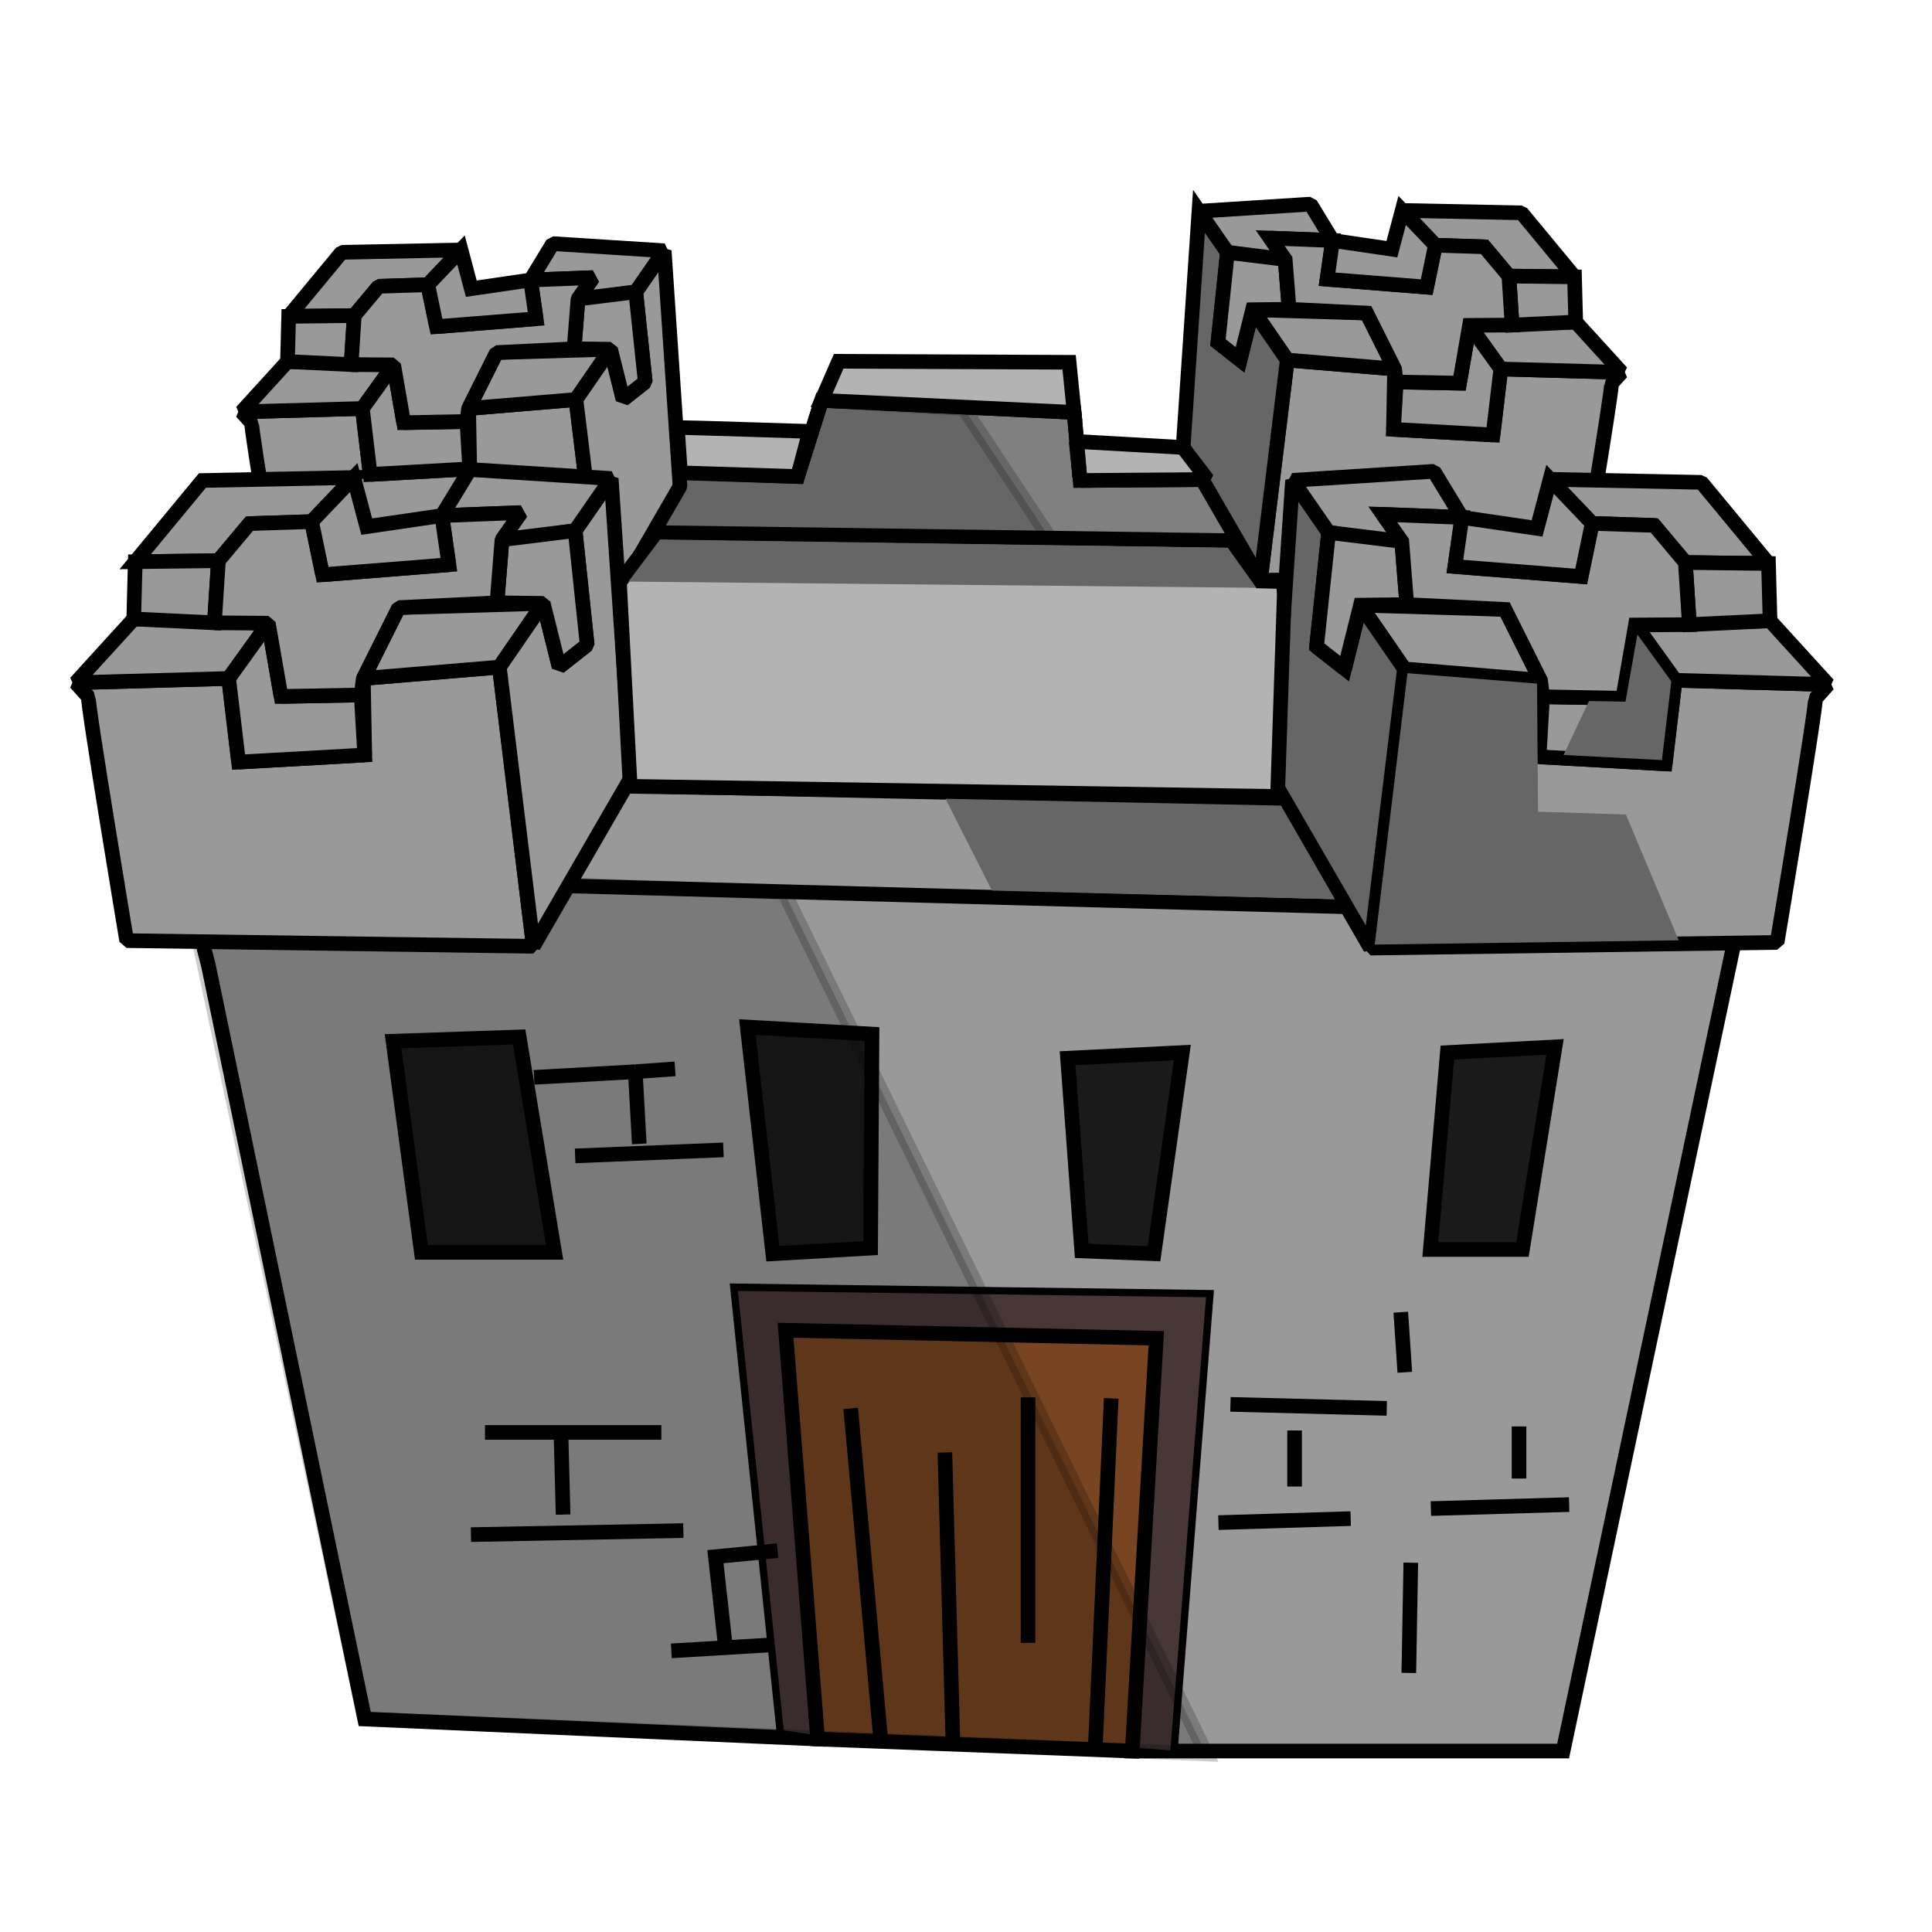 <?xml version="1.0" encoding="UTF-8" standalone="no"?>
<!-- Created with Inkscape (http://www.inkscape.org/) -->

<svg
   xmlns:dc="http://purl.org/dc/elements/1.1/"
   xmlns:cc="http://creativecommons.org/ns#"
   xmlns:rdf="http://www.w3.org/1999/02/22-rdf-syntax-ns#"
   xmlns:svg="http://www.w3.org/2000/svg"
   xmlns="http://www.w3.org/2000/svg"
   xmlns:sodipodi="http://sodipodi.sourceforge.net/DTD/sodipodi-0.dtd"
   xmlns:inkscape="http://www.inkscape.org/namespaces/inkscape"
   width="163.645"
   height="163.645"
   viewBox="0 0 43.298 43.298"
   version="1.1"
   id="svg834"
   inkscape:version="0.92.2 5c3e80d, 2017-08-06"
   sodipodi:docname="castle.svg">
  <defs
     id="defs828" />
  <sodipodi:namedview
     id="base"
     pagecolor="#ffffff"
     bordercolor="#666666"
     borderopacity="1.0"
     inkscape:pageopacity="0.0"
     inkscape:pageshadow="2"
     inkscape:zoom="3.2979333"
     inkscape:cx="91.309157"
     inkscape:cy="103.19549"
     inkscape:document-units="mm"
     inkscape:current-layer="layer1"
     showgrid="false"
     units="px"
     inkscape:window-width="1680"
     inkscape:window-height="921"
     inkscape:window-x="0"
     inkscape:window-y="0"
     inkscape:window-maximized="0"
     fit-margin-top="0"
     fit-margin-left="0"
     fit-margin-right="0"
     fit-margin-bottom="0" />
  <g
     inkscape:label="Layer 1"
     inkscape:groupmode="layer"
     id="layer1"
     transform="translate(188.109,-117.956)">
    <g
       id="g1207"
       transform="matrix(0.62,0,0,0.62,-65.127,58.773)">
      <path
         inkscape:connector-curvature="0"
         id="path1037"
         d="m -178.402,112.355 8.874,0.326 0.869,-2.753 9.127,0.435 0.217,2.463 4.6,-0.036 5.534,4.541 -1.297,15.198 -32.09,1.304 z"
         style="fill:#808080;fill-opacity:1;stroke:#000000;stroke-width:0.529;stroke-linecap:butt;stroke-linejoin:miter;stroke-miterlimit:4;stroke-dasharray:none;stroke-opacity:1" />
      <path
         inkscape:connector-curvature="0"
         id="path1081"
         d="m -165.037,110.145 -3.622,-0.218 -0.869,2.753 -8.874,-0.326 -6.9,8.222 8.602,14.488 28.975,-1.014 -15.792,-23.832 z"
         style="opacity:0.2;fill:#000000;stroke:#000000;stroke-width:0.529;stroke-linecap:butt;stroke-linejoin:miter;stroke-miterlimit:4;stroke-dasharray:none;stroke-opacity:1" />
      <g
         style="fill:#999999;fill-opacity:1;stroke-width:0.671;stroke-miterlimit:4;stroke-dasharray:none"
         id="g988"
         transform="matrix(-0.789,0,0,0.789,-211.032,23.477)">
        <path
           inkscape:connector-curvature="0"
           id="path966"
           d="m -27.594,110.609 c 0.051,0.205 -1.383,8.81 -1.383,8.81 l -14.701,0.205 1.229,-10.091 4.917,0.41 -0.051,2.766 4.559,0.256 0.359,-3.022 5.532,0.154 z"
           style="fill:#999999;fill-opacity:1;stroke:#000000;stroke-width:0.671;stroke-linecap:butt;stroke-linejoin:bevel;stroke-miterlimit:4;stroke-dasharray:none;stroke-opacity:1" />
        <path
           inkscape:connector-curvature="0"
           id="path968"
           d="m -27.133,110.097 -2.1,-2.305 -4.866,0.154 1.434,1.998 z"
           style="fill:#999999;fill-opacity:1;stroke:#000000;stroke-width:0.671;stroke-linecap:butt;stroke-linejoin:bevel;stroke-miterlimit:4;stroke-dasharray:none;stroke-opacity:1" />
        <path
           inkscape:connector-curvature="0"
           id="path970"
           d="m -37.531,109.943 -1.281,-2.561 -5.225,-0.154 1.588,2.305 z"
           style="fill:#999999;fill-opacity:1;stroke:#000000;stroke-width:0.671;stroke-linecap:butt;stroke-linejoin:miter;stroke-miterlimit:4;stroke-dasharray:none;stroke-opacity:1" />
        <path
           inkscape:connector-curvature="0"
           id="path972"
           d="m -34.099,107.945 -0.459,2.648 -2.898,-0.054 -0.126,2.17 4.559,0.256 0.359,-3.022 z"
           style="fill:#999999;fill-opacity:1;stroke:#000000;stroke-width:0.671;stroke-linecap:butt;stroke-linejoin:miter;stroke-miterlimit:4;stroke-dasharray:none;stroke-opacity:1" />
        <path
           inkscape:connector-curvature="0"
           id="path974"
           d="m -43.678,119.624 -3.539,-6.115 0.724,-10.793 1.304,1.883 -0.435,4.129 1.014,0.797 0.573,-2.297 1.588,2.305 z"
           style="fill:#999999;fill-opacity:1;stroke:#000000;stroke-width:0.671;stroke-linecap:butt;stroke-linejoin:bevel;stroke-miterlimit:4;stroke-dasharray:none;stroke-opacity:1" />
        <path
           inkscape:connector-curvature="0"
           id="path976"
           d="m -42.943,104.925 -2.246,-0.326 -1.304,-1.883 5.107,-0.326 1.014,1.666 -2.861,-0.109 0.688,0.978 z"
           style="fill:#999999;fill-opacity:1;stroke:#000000;stroke-width:0.671;stroke-linecap:butt;stroke-linejoin:bevel;stroke-miterlimit:4;stroke-dasharray:none;stroke-opacity:1" />
        <path
           inkscape:connector-curvature="0"
           id="path978"
           d="m -42.545,104.925 0.181,2.282 -1.673,0.021 -0.573,2.297 -1.014,-0.797 0.435,-4.129 z"
           style="fill:#999999;fill-opacity:1;stroke:#000000;stroke-width:0.671;stroke-linecap:butt;stroke-linejoin:bevel;stroke-miterlimit:4;stroke-dasharray:none;stroke-opacity:1" />
        <path
           inkscape:connector-curvature="0"
           id="path980"
           d="m -32.295,105.686 -1.123,-1.34 -2.246,-0.072 -1.521,-1.594 5.469,0.109 2.427,2.934 z"
           style="fill:#999999;fill-opacity:1;stroke:#000000;stroke-width:0.671;stroke-linecap:butt;stroke-linejoin:bevel;stroke-miterlimit:4;stroke-dasharray:none;stroke-opacity:1" />
        <path
           inkscape:connector-curvature="0"
           id="path982"
           d="m -29.288,105.722 0.055,2.07 -2.917,0.14 -0.145,-2.246 z"
           style="fill:#999999;fill-opacity:1;stroke:#000000;stroke-width:0.671;stroke-linecap:butt;stroke-linejoin:miter;stroke-miterlimit:4;stroke-dasharray:none;stroke-opacity:1" />
        <path
           inkscape:connector-curvature="0"
           id="path984"
           d="m -35.663,104.273 -0.398,1.92 -4.564,-0.362 0.254,-1.775 -2.861,-0.109 0.688,0.978 0.181,2.282 3.552,0.175 1.281,2.561 0.075,0.596 2.898,0.054 0.459,-2.648 1.949,-0.014 -0.145,-2.246 -1.123,-1.34 z"
           style="fill:#999999;fill-opacity:1;stroke:#000000;stroke-width:0.671;stroke-linecap:butt;stroke-linejoin:bevel;stroke-miterlimit:4;stroke-dasharray:none;stroke-opacity:1" />
        <path
           inkscape:connector-curvature="0"
           id="path986"
           d="m -37.184,102.679 -0.471,1.775 -2.716,-0.398 -0.254,1.775 4.564,0.362 0.398,-1.92 z"
           style="fill:#999999;fill-opacity:1;stroke:#000000;stroke-width:0.671;stroke-linecap:butt;stroke-linejoin:miter;stroke-miterlimit:4;stroke-dasharray:none;stroke-opacity:1" />
      </g>
      <g
         transform="matrix(0.789,0,0,0.789,-118.336,22.049)"
         id="g964"
         style="fill:#999999;fill-opacity:1;stroke-width:0.671;stroke-miterlimit:4;stroke-dasharray:none">
        <path
           style="fill:#999999;fill-opacity:1;stroke:#000000;stroke-width:0.671;stroke-linecap:butt;stroke-linejoin:bevel;stroke-miterlimit:4;stroke-dasharray:none;stroke-opacity:1"
           d="m -27.594,110.609 c 0.051,0.205 -1.383,8.81 -1.383,8.81 l -14.701,0.205 1.229,-10.091 4.917,0.41 -0.051,2.766 4.559,0.256 0.359,-3.022 5.532,0.154 z"
           id="path942"
           inkscape:connector-curvature="0" />
        <path
           style="fill:#999999;fill-opacity:1;stroke:#000000;stroke-width:0.671;stroke-linecap:butt;stroke-linejoin:bevel;stroke-miterlimit:4;stroke-dasharray:none;stroke-opacity:1"
           d="m -27.133,110.097 -2.1,-2.305 -4.866,0.154 1.434,1.998 z"
           id="path944"
           inkscape:connector-curvature="0" />
        <path
           style="fill:#999999;fill-opacity:1;stroke:#000000;stroke-width:0.671;stroke-linecap:butt;stroke-linejoin:miter;stroke-miterlimit:4;stroke-dasharray:none;stroke-opacity:1"
           d="m -37.531,109.943 -1.281,-2.561 -5.225,-0.154 1.588,2.305 z"
           id="path946"
           inkscape:connector-curvature="0" />
        <path
           style="fill:#999999;fill-opacity:1;stroke:#000000;stroke-width:0.671;stroke-linecap:butt;stroke-linejoin:miter;stroke-miterlimit:4;stroke-dasharray:none;stroke-opacity:1"
           d="m -34.099,107.945 -0.459,2.648 -2.898,-0.054 -0.126,2.17 4.559,0.256 0.359,-3.022 z"
           id="path948"
           inkscape:connector-curvature="0" />
        <path
           style="fill:#666666;fill-opacity:1;stroke:#000000;stroke-width:0.671;stroke-linecap:butt;stroke-linejoin:miter;stroke-miterlimit:4;stroke-dasharray:none;stroke-opacity:1"
           d="m -43.678,119.624 -3.539,-6.115 0.724,-10.793 1.304,1.883 -0.435,4.129 1.014,0.797 0.573,-2.297 1.588,2.305 z"
           id="path950"
           inkscape:connector-curvature="0" />
        <path
           style="fill:#999999;fill-opacity:1;stroke:#000000;stroke-width:0.671;stroke-linecap:butt;stroke-linejoin:bevel;stroke-miterlimit:4;stroke-dasharray:none;stroke-opacity:1"
           d="m -42.943,104.925 -2.246,-0.326 -1.304,-1.883 5.107,-0.326 1.014,1.666 -2.861,-0.109 0.688,0.978 z"
           id="path952"
           inkscape:connector-curvature="0" />
        <path
           style="fill:#999999;fill-opacity:1;stroke:#000000;stroke-width:0.671;stroke-linecap:butt;stroke-linejoin:miter;stroke-miterlimit:4;stroke-dasharray:none;stroke-opacity:1"
           d="m -42.545,104.925 0.181,2.282 -1.673,0.021 -0.573,2.297 -1.014,-0.797 0.435,-4.129 z"
           id="path954"
           inkscape:connector-curvature="0" />
        <path
           style="fill:#999999;fill-opacity:1;stroke:#000000;stroke-width:0.671;stroke-linecap:butt;stroke-linejoin:bevel;stroke-miterlimit:4;stroke-dasharray:none;stroke-opacity:1"
           d="m -32.295,105.686 -1.123,-1.34 -2.246,-0.072 -1.521,-1.594 5.469,0.109 2.427,2.934 z"
           id="path956"
           inkscape:connector-curvature="0" />
        <path
           style="fill:#999999;fill-opacity:1;stroke:#000000;stroke-width:0.671;stroke-linecap:butt;stroke-linejoin:miter;stroke-miterlimit:4;stroke-dasharray:none;stroke-opacity:1"
           d="m -29.288,105.722 0.055,2.07 -2.917,0.14 -0.145,-2.246 z"
           id="path958"
           inkscape:connector-curvature="0" />
        <path
           style="fill:#999999;fill-opacity:1;stroke:#000000;stroke-width:0.671;stroke-linecap:butt;stroke-linejoin:miter;stroke-miterlimit:4;stroke-dasharray:none;stroke-opacity:1"
           d="m -35.663,104.273 -0.398,1.92 -4.564,-0.362 0.254,-1.775 -2.861,-0.109 0.688,0.978 0.181,2.282 3.552,0.175 1.281,2.561 0.075,0.596 2.898,0.054 0.459,-2.648 1.949,-0.014 -0.145,-2.246 -1.123,-1.34 z"
           id="path960"
           inkscape:connector-curvature="0" />
        <path
           style="fill:#999999;fill-opacity:1;stroke:#000000;stroke-width:0.671;stroke-linecap:butt;stroke-linejoin:miter;stroke-miterlimit:4;stroke-dasharray:none;stroke-opacity:1"
           d="m -37.184,102.679 -0.471,1.775 -2.716,-0.398 -0.254,1.775 4.564,0.362 0.398,-1.92 z"
           id="path962"
           inkscape:connector-curvature="0" />
      </g>
      <path
         inkscape:connector-curvature="0"
         id="path853"
         d="m -190.825,130.356 5.65,27.237 16.371,0.724 -1.159,-14.777 13.401,0.29 -0.869,14.922 h 15.574 l 6.375,-30.135 -56.212,-1.666 z"
         style="fill:#999999;stroke:#000000;stroke-width:0.529;stroke-linecap:butt;stroke-linejoin:miter;stroke-miterlimit:4;stroke-dasharray:none;stroke-opacity:1" />
      <path
         inkscape:connector-curvature="0"
         id="path1115"
         d="m -170.149,158.12 -1.684,-16.136 17.212,0.234 -1.31,16.651 -1.5,-0.116 0.869,-14.922 -13.401,-0.29 1.159,14.777 z"
         style="fill:#483737;stroke:#000000;stroke-width:0.265px;stroke-linecap:butt;stroke-linejoin:miter;stroke-opacity:1" />
      <path
         inkscape:connector-curvature="0"
         id="path990"
         d="m -187.348,123.619 49.258,1.014 2.608,3.984 -53.894,-1.449 z"
         style="fill:#999999;fill-opacity:1;stroke:#000000;stroke-width:0.529;stroke-linecap:butt;stroke-linejoin:miter;stroke-miterlimit:4;stroke-dasharray:none;stroke-opacity:1" />
      <g
         transform="translate(-105.144,10.103)"
         style="stroke-width:0.529;stroke-miterlimit:4;stroke-dasharray:none"
         id="g1004">
        <path
           style="fill:#b3b3b3;fill-opacity:1;stroke:#000000;stroke-width:0.529;stroke-linecap:butt;stroke-linejoin:miter;stroke-miterlimit:4;stroke-dasharray:none;stroke-opacity:1"
           d="m -68.73,100.803 c 0.217,0 4.781,0.145 4.781,0.145 l -0.435,1.63 -4.235,-0.133 z"
           id="path994"
           inkscape:connector-curvature="0"
           sodipodi:nodetypes="ccccc" />
        <path
           style="fill:#b3b3b3;fill-opacity:1;stroke:#000000;stroke-width:0.529;stroke-linecap:butt;stroke-linejoin:miter;stroke-miterlimit:4;stroke-dasharray:none;stroke-opacity:1"
           d="m -63.515,99.825 0.616,-1.412 8.33,0.036 0.181,1.811 z"
           id="path996"
           inkscape:connector-curvature="0" />
        <path
           style="fill:#b3b3b3;fill-opacity:1;stroke:#000000;stroke-width:0.529;stroke-linecap:butt;stroke-linejoin:bevel;stroke-miterlimit:4;stroke-dasharray:none;stroke-opacity:1"
           d="m -50.456,101.528 -3.859,-0.218 0.145,1.412 4.6,-0.036 z"
           id="path998"
           inkscape:connector-curvature="0" />
        <path
           inkscape:connector-curvature="0"
           id="path1006"
           d="m -64.819,133.437 1.159,14.777 11.373,0.435 0.869,-14.922 z"
           style="fill:#784421;stroke:#000000;stroke-width:0.529;stroke-linecap:butt;stroke-linejoin:miter;stroke-miterlimit:4;stroke-dasharray:none;stroke-opacity:1" />
        <path
           inkscape:connector-curvature="0"
           id="path1008"
           d="m -62.464,136.262 1.087,11.989"
           style="fill:none;stroke:#000000;stroke-width:0.529;stroke-linecap:butt;stroke-linejoin:miter;stroke-miterlimit:4;stroke-dasharray:none;stroke-opacity:1" />
        <path
           inkscape:connector-curvature="0"
           id="path1010"
           d="m -56.054,135.864 v 8.874"
           style="fill:none;stroke:#000000;stroke-width:0.529;stroke-linecap:butt;stroke-linejoin:miter;stroke-miterlimit:4;stroke-dasharray:none;stroke-opacity:1" />
        <path
           inkscape:connector-curvature="0"
           id="path1012"
           d="m -59.06,137.856 0.29,10.431"
           style="fill:none;stroke:#000000;stroke-width:0.529;stroke-linecap:butt;stroke-linejoin:miter;stroke-miterlimit:4;stroke-dasharray:none;stroke-opacity:1" />
        <path
           inkscape:connector-curvature="0"
           id="path1014"
           d="m -53.047,135.9 -0.58,12.713"
           style="fill:none;stroke:#000000;stroke-width:0.529;stroke-linecap:butt;stroke-linejoin:miter;stroke-miterlimit:4;stroke-dasharray:none;stroke-opacity:1" />
      </g>
      <g
         transform="translate(-105.144,10.103)"
         style="fill:#999999;fill-opacity:1;stroke-width:0.529;stroke-miterlimit:4;stroke-dasharray:none"
         id="g902">
        <path
           inkscape:connector-curvature="0"
           id="path869"
           d="m -27.594,110.609 c 0.051,0.205 -1.383,8.81 -1.383,8.81 l -14.701,0.205 1.229,-10.091 4.917,0.41 -0.051,2.766 4.559,0.256 0.359,-3.022 5.532,0.154 z"
           style="fill:#999999;fill-opacity:1;stroke:#000000;stroke-width:0.529;stroke-linecap:butt;stroke-linejoin:bevel;stroke-miterlimit:4;stroke-dasharray:none;stroke-opacity:1" />
        <path
           inkscape:connector-curvature="0"
           id="path871"
           d="m -27.133,110.097 -2.1,-2.305 -4.866,0.154 1.434,1.998 z"
           style="fill:#999999;fill-opacity:1;stroke:#000000;stroke-width:0.529;stroke-linecap:butt;stroke-linejoin:bevel;stroke-miterlimit:4;stroke-dasharray:none;stroke-opacity:1" />
        <path
           inkscape:connector-curvature="0"
           id="path873"
           d="m -37.531,109.943 -1.281,-2.561 -5.225,-0.154 1.588,2.305 z"
           style="fill:#999999;fill-opacity:1;stroke:#000000;stroke-width:0.529;stroke-linecap:butt;stroke-linejoin:miter;stroke-miterlimit:4;stroke-dasharray:none;stroke-opacity:1" />
        <path
           inkscape:connector-curvature="0"
           id="path875"
           d="m -34.099,107.945 -0.459,2.648 -2.898,-0.054 -0.126,2.17 4.559,0.256 0.359,-3.022 z"
           style="fill:#999999;fill-opacity:1;stroke:#000000;stroke-width:0.529;stroke-linecap:butt;stroke-linejoin:miter;stroke-miterlimit:4;stroke-dasharray:none;stroke-opacity:1" />
        <path
           inkscape:connector-curvature="0"
           id="path877"
           d="m -43.678,119.624 -3.539,-6.115 0.724,-10.793 1.304,1.883 -0.435,4.129 1.014,0.797 0.573,-2.297 1.588,2.305 z"
           style="fill:#666666;fill-opacity:1;stroke:#000000;stroke-width:0.529;stroke-linecap:square;stroke-linejoin:bevel;stroke-miterlimit:4;stroke-dasharray:none;stroke-opacity:1;paint-order:fill markers stroke" />
        <path
           inkscape:connector-curvature="0"
           id="path879"
           d="m -42.943,104.925 -2.246,-0.326 -1.304,-1.883 5.107,-0.326 1.014,1.666 -2.861,-0.109 0.688,0.978 z"
           style="fill:#999999;fill-opacity:1;stroke:#000000;stroke-width:0.529;stroke-linecap:butt;stroke-linejoin:bevel;stroke-miterlimit:4;stroke-dasharray:none;stroke-opacity:1" />
        <path
           inkscape:connector-curvature="0"
           id="path881"
           d="m -42.545,104.925 0.181,2.282 -1.673,0.021 -0.573,2.297 -1.014,-0.797 0.435,-4.129 z"
           style="fill:#999999;fill-opacity:1;stroke:#000000;stroke-width:0.529;stroke-linecap:butt;stroke-linejoin:miter;stroke-miterlimit:4;stroke-dasharray:none;stroke-opacity:1" />
        <path
           inkscape:connector-curvature="0"
           id="path883"
           d="m -32.295,105.686 -1.123,-1.34 -2.246,-0.072 -1.521,-1.594 5.469,0.109 2.427,2.934 z"
           style="fill:#999999;fill-opacity:1;stroke:#000000;stroke-width:0.529;stroke-linecap:butt;stroke-linejoin:bevel;stroke-miterlimit:4;stroke-dasharray:none;stroke-opacity:1" />
        <path
           inkscape:connector-curvature="0"
           id="path885"
           d="m -29.288,105.722 0.055,2.07 -2.917,0.14 -0.145,-2.246 z"
           style="fill:#999999;fill-opacity:1;stroke:#000000;stroke-width:0.529;stroke-linecap:butt;stroke-linejoin:miter;stroke-miterlimit:4;stroke-dasharray:none;stroke-opacity:1" />
        <path
           inkscape:connector-curvature="0"
           id="path887"
           d="m -35.663,104.273 -0.398,1.92 -4.564,-0.362 0.254,-1.775 -2.861,-0.109 0.688,0.978 0.181,2.282 3.552,0.175 1.281,2.561 0.075,0.596 2.898,0.054 0.459,-2.648 1.949,-0.014 -0.145,-2.246 -1.123,-1.34 z"
           style="fill:#999999;fill-opacity:1;stroke:#000000;stroke-width:0.529;stroke-linecap:butt;stroke-linejoin:miter;stroke-miterlimit:4;stroke-dasharray:none;stroke-opacity:1" />
        <path
           inkscape:connector-curvature="0"
           id="path889"
           d="m -37.184,102.679 -0.471,1.775 -2.716,-0.398 -0.254,1.775 4.564,0.362 0.398,-1.92 z"
           style="fill:#999999;fill-opacity:1;stroke:#000000;stroke-width:0.529;stroke-linecap:butt;stroke-linejoin:miter;stroke-miterlimit:4;stroke-dasharray:none;stroke-opacity:1" />
      </g>
      <path
         inkscape:connector-curvature="0"
         id="path1033"
         d="m -168.659,109.928 -0.869,2.753"
         style="fill:none;stroke:#000000;stroke-width:0.529;stroke-linecap:butt;stroke-linejoin:miter;stroke-miterlimit:4;stroke-dasharray:none;stroke-opacity:1" />
      <path
         inkscape:connector-curvature="0"
         id="path1035"
         d="m -159.531,110.362 0.217,2.463"
         style="fill:none;stroke:#000000;stroke-width:0.529;stroke-linecap:butt;stroke-linejoin:miter;stroke-miterlimit:4;stroke-dasharray:none;stroke-opacity:1" />
      <path
         inkscape:connector-curvature="0"
         id="path1039"
         d="m -183.126,140.725 h 4.815 l -1.281,-7.786 -4.559,0.154 z"
         style="fill:#1a1a1a;stroke:#000000;stroke-width:0.529;stroke-linecap:butt;stroke-linejoin:miter;stroke-miterlimit:4;stroke-dasharray:none;stroke-opacity:1" />
      <path
         inkscape:connector-curvature="0"
         id="path1041"
         d="m -171.345,132.581 0.922,8.195 3.534,-0.205 0.051,-7.735 z"
         style="fill:#1a1a1a;stroke:#000000;stroke-width:0.529;stroke-linecap:butt;stroke-linejoin:miter;stroke-miterlimit:4;stroke-dasharray:none;stroke-opacity:1" />
      <path
         inkscape:connector-curvature="0"
         id="path1043"
         d="m -159.769,133.708 0.512,6.966 2.612,0.102 1.024,-7.274 z"
         style="fill:#1a1a1a;stroke:#000000;stroke-width:0.529;stroke-linecap:butt;stroke-linejoin:miter;stroke-miterlimit:4;stroke-dasharray:none;stroke-opacity:1" />
      <path
         inkscape:connector-curvature="0"
         id="path1045"
         d="m -146.041,133.503 -0.615,7.12 h 3.329 l 1.178,-7.325 z"
         style="fill:#1a1a1a;stroke:#000000;stroke-width:0.529;stroke-linecap:butt;stroke-linejoin:miter;stroke-miterlimit:4;stroke-dasharray:none;stroke-opacity:1" />
      <path
         inkscape:connector-curvature="0"
         id="path1047"
         d="m -180.828,147.234 h 6.375"
         style="fill:none;stroke:#000000;stroke-width:0.529;stroke-linecap:butt;stroke-linejoin:miter;stroke-miterlimit:4;stroke-dasharray:none;stroke-opacity:1" />
      <path
         inkscape:connector-curvature="0"
         id="path1049"
         d="m -178.076,147.451 0.072,2.753"
         style="fill:none;stroke:#000000;stroke-width:0.529;stroke-linecap:butt;stroke-linejoin:miter;stroke-miterlimit:4;stroke-dasharray:none;stroke-opacity:1" />
      <path
         inkscape:connector-curvature="0"
         id="path1051"
         d="m -181.335,150.928 7.678,-0.145"
         style="fill:none;stroke:#000000;stroke-width:0.529;stroke-linecap:butt;stroke-linejoin:miter;stroke-miterlimit:4;stroke-dasharray:none;stroke-opacity:1" />
      <path
         inkscape:connector-curvature="0"
         id="path1053"
         d="m -146.637,149.987 4.998,-0.145"
         style="fill:none;stroke:#000000;stroke-width:0.529;stroke-linecap:butt;stroke-linejoin:miter;stroke-miterlimit:4;stroke-dasharray:none;stroke-opacity:1" />
      <path
         inkscape:connector-curvature="0"
         id="path1055"
         d="m -153.881,146.22 5.65,0.145"
         style="fill:none;stroke:#000000;stroke-width:0.529;stroke-linecap:butt;stroke-linejoin:miter;stroke-miterlimit:4;stroke-dasharray:none;stroke-opacity:1" />
      <path
         inkscape:connector-curvature="0"
         id="path1057"
         d="m -151.563,147.162 v 2.028"
         style="fill:none;stroke:#000000;stroke-width:0.529;stroke-linecap:butt;stroke-linejoin:miter;stroke-miterlimit:4;stroke-dasharray:none;stroke-opacity:1" />
      <path
         inkscape:connector-curvature="0"
         id="path1059"
         d="m -154.316,150.494 4.781,-0.145"
         style="fill:none;stroke:#000000;stroke-width:0.529;stroke-linecap:butt;stroke-linejoin:miter;stroke-miterlimit:4;stroke-dasharray:none;stroke-opacity:1" />
      <path
         inkscape:connector-curvature="0"
         id="path1061"
         d="m -143.45,147.017 v 1.883"
         style="fill:none;stroke:#000000;stroke-width:0.529;stroke-linecap:butt;stroke-linejoin:miter;stroke-miterlimit:4;stroke-dasharray:none;stroke-opacity:1" />
      <path
         inkscape:connector-curvature="0"
         id="path1063"
         d="m -147.724,142.888 0.145,2.173"
         style="fill:none;stroke:#000000;stroke-width:0.529;stroke-linecap:butt;stroke-linejoin:miter;stroke-miterlimit:4;stroke-dasharray:none;stroke-opacity:1" />
      <path
         inkscape:connector-curvature="0"
         id="path1065"
         d="m -147.362,151.943 -0.072,3.984"
         style="fill:none;stroke:#000000;stroke-width:0.529;stroke-linecap:butt;stroke-linejoin:miter;stroke-miterlimit:4;stroke-dasharray:none;stroke-opacity:1" />
      <path
         inkscape:connector-curvature="0"
         id="path1067"
         d="m -172.136,154.985 -0.362,-3.26 2.246,-0.217"
         style="fill:none;stroke:#000000;stroke-width:0.529;stroke-linecap:butt;stroke-linejoin:miter;stroke-miterlimit:4;stroke-dasharray:none;stroke-opacity:1" />
      <path
         inkscape:connector-curvature="0"
         id="path1069"
         d="m -174.092,155.13 3.622,-0.217"
         style="fill:none;stroke:#000000;stroke-width:0.529;stroke-linecap:butt;stroke-linejoin:miter;stroke-miterlimit:4;stroke-dasharray:none;stroke-opacity:1" />
      <path
         inkscape:connector-curvature="0"
         id="path1071"
         d="m -177.569,137.238 5.36,-0.217"
         style="fill:none;stroke:#000000;stroke-width:0.529;stroke-linecap:butt;stroke-linejoin:miter;stroke-miterlimit:4;stroke-dasharray:none;stroke-opacity:1" />
      <path
         inkscape:connector-curvature="0"
         id="path1079"
         d="m -185.175,157.593 -6.519,-30.642 21.681,0.764 15.264,31.143 z"
         style="opacity:0.2;fill:#000000;stroke:#000000;stroke-width:0.529;stroke-linecap:butt;stroke-linejoin:miter;stroke-miterlimit:4;stroke-dasharray:none;stroke-opacity:1" />
      <path
         inkscape:connector-curvature="0"
         id="path1073"
         d="m -175.395,134.195 0.145,2.608"
         style="fill:none;stroke:#000000;stroke-width:0.529;stroke-linecap:butt;stroke-linejoin:miter;stroke-miterlimit:4;stroke-dasharray:none;stroke-opacity:1" />
      <path
         inkscape:connector-curvature="0"
         id="path1075"
         d="m -175.395,134.195 -3.659,0.204"
         style="fill:none;stroke:#000000;stroke-width:0.529;stroke-linecap:butt;stroke-linejoin:miter;stroke-miterlimit:4;stroke-dasharray:none;stroke-opacity:1" />
      <path
         inkscape:connector-curvature="0"
         id="path1077"
         d="m -175.395,134.195 1.438,-0.103"
         style="fill:none;stroke:#000000;stroke-width:0.529;stroke-linecap:butt;stroke-linejoin:miter;stroke-miterlimit:4;stroke-dasharray:none;stroke-opacity:1" />
      <g
         transform="translate(-105.144,10.103)"
         style="fill:#999999;fill-opacity:1;stroke-width:0.529;stroke-miterlimit:4;stroke-dasharray:none"
         id="g915">
        <path
           style="fill:#999999;fill-opacity:1;stroke:#000000;stroke-width:0.529;stroke-linecap:butt;stroke-linejoin:bevel;stroke-miterlimit:4;stroke-dasharray:none;stroke-opacity:1"
           d="m -90.019,110.544 c -0.051,0.205 1.383,8.81 1.383,8.81 l 14.701,0.205 -1.229,-10.091 -4.917,0.41 0.051,2.766 -4.559,0.256 -0.359,-3.022 -5.532,0.154 z"
           id="path845"
           inkscape:connector-curvature="0" />
        <path
           style="fill:#999999;fill-opacity:1;stroke:#000000;stroke-width:0.529;stroke-linecap:butt;stroke-linejoin:bevel;stroke-miterlimit:4;stroke-dasharray:none;stroke-opacity:1"
           d="m -90.48,110.031 2.1,-2.305 4.866,0.154 -1.434,1.998 z"
           id="path847"
           inkscape:connector-curvature="0" />
        <path
           style="fill:#999999;fill-opacity:1;stroke:#000000;stroke-width:0.529;stroke-linecap:butt;stroke-linejoin:miter;stroke-miterlimit:4;stroke-dasharray:none;stroke-opacity:1"
           d="m -80.082,109.878 1.281,-2.561 5.225,-0.154 -1.588,2.305 z"
           id="path849"
           inkscape:connector-curvature="0" />
        <path
           style="fill:#999999;fill-opacity:1;stroke:#000000;stroke-width:0.529;stroke-linecap:butt;stroke-linejoin:miter;stroke-miterlimit:4;stroke-dasharray:none;stroke-opacity:1"
           d="m -83.514,107.88 0.459,2.648 2.898,-0.054 0.126,2.17 -4.559,0.256 -0.359,-3.022 z"
           id="path851"
           inkscape:connector-curvature="0" />
        <path
           style="fill:#999999;fill-opacity:1;stroke:#000000;stroke-width:0.529;stroke-linecap:butt;stroke-linejoin:bevel;stroke-miterlimit:4;stroke-dasharray:none;stroke-opacity:1"
           d="m -73.936,119.559 3.539,-6.115 -0.724,-10.793 -1.304,1.883 0.435,4.129 -1.014,0.797 -0.573,-2.297 -1.588,2.305 z"
           id="path855"
           inkscape:connector-curvature="0" />
        <path
           style="fill:#999999;fill-opacity:1;stroke:#000000;stroke-width:0.529;stroke-linecap:butt;stroke-linejoin:bevel;stroke-miterlimit:4;stroke-dasharray:none;stroke-opacity:1"
           d="m -74.67,104.86 2.246,-0.326 1.304,-1.883 -5.107,-0.326 -1.014,1.666 2.861,-0.109 -0.688,0.978 z"
           id="path857"
           inkscape:connector-curvature="0" />
        <path
           style="fill:#999999;fill-opacity:1;stroke:#000000;stroke-width:0.529;stroke-linecap:butt;stroke-linejoin:bevel;stroke-miterlimit:4;stroke-dasharray:none;stroke-opacity:1"
           d="m -75.069,104.86 -0.181,2.282 1.673,0.021 0.573,2.297 1.014,-0.797 -0.435,-4.129 z"
           id="path859"
           inkscape:connector-curvature="0" />
        <path
           style="fill:#999999;fill-opacity:1;stroke:#000000;stroke-width:0.529;stroke-linecap:butt;stroke-linejoin:miter;stroke-miterlimit:4;stroke-dasharray:none;stroke-opacity:1"
           d="m -85.319,105.62 1.123,-1.34 2.246,-0.072 1.521,-1.594 -5.469,0.109 -2.427,2.934 z"
           id="path861"
           inkscape:connector-curvature="0" />
        <path
           style="fill:#999999;fill-opacity:1;stroke:#000000;stroke-width:0.529;stroke-linecap:butt;stroke-linejoin:miter;stroke-miterlimit:4;stroke-dasharray:none;stroke-opacity:1"
           d="m -88.325,105.657 -0.055,2.07 2.917,0.14 0.145,-2.246 z"
           id="path863"
           inkscape:connector-curvature="0" />
        <path
           style="fill:#999999;fill-opacity:1;stroke:#000000;stroke-width:0.529;stroke-linecap:butt;stroke-linejoin:bevel;stroke-miterlimit:4;stroke-dasharray:none;stroke-opacity:1"
           d="m -81.95,104.208 0.398,1.92 4.564,-0.362 -0.254,-1.775 2.861,-0.109 -0.688,0.978 -0.181,2.282 -3.552,0.175 -1.281,2.561 -0.075,0.596 -2.898,0.054 -0.459,-2.648 -1.949,-0.014 0.145,-2.246 1.123,-1.34 z"
           id="path865"
           inkscape:connector-curvature="0" />
        <path
           style="fill:#999999;fill-opacity:1;stroke:#000000;stroke-width:0.529;stroke-linecap:butt;stroke-linejoin:miter;stroke-miterlimit:4;stroke-dasharray:none;stroke-opacity:1"
           d="m -80.429,102.614 0.471,1.775 2.716,-0.398 0.254,1.775 -4.564,0.362 -0.398,-1.92 z"
           id="path867"
           inkscape:connector-curvature="0" />
      </g>
      <path
         sodipodi:nodetypes="ccccccc"
         inkscape:connector-curvature="0"
         id="path1083"
         d="m -147.483,119.79 -1.184,9.81 10.99,-0.154 -1.91,-4.548 -3.176,-0.102 -0.036,-4.63 z"
         style="fill:#666666;fill-opacity:1;stroke:none;stroke-width:0.529;stroke-linecap:butt;stroke-linejoin:miter;stroke-miterlimit:4;stroke-dasharray:none;stroke-opacity:1" />
      <path
         sodipodi:nodetypes="ccccccc"
         inkscape:connector-curvature="0"
         id="path1085"
         d="m -139.171,118.392 -0.432,2.426 -1.318,-0.021 -0.92,1.949 3.556,0.185 0.34,-2.845 z"
         style="fill:#666666;fill-opacity:1;stroke:none;stroke-width:0.529;stroke-linecap:butt;stroke-linejoin:miter;stroke-miterlimit:4;stroke-dasharray:none;stroke-opacity:1" />
      <path
         sodipodi:nodetypes="ccccccccc"
         inkscape:connector-curvature="0"
         id="path1087"
         d="m -174.599,114.709 -1.368,1.803 0.388,7.368 23.399,0.366 0.243,-7.276 -0.029,-0.492 -0.842,-0.02 -1.038,-1.458 z"
         style="fill:#b3b3b3;stroke:#000000;stroke-width:0.529;stroke-linecap:butt;stroke-linejoin:miter;stroke-miterlimit:4;stroke-dasharray:none;stroke-opacity:1" />
      <path
         sodipodi:nodetypes="ccccc"
         inkscape:connector-curvature="0"
         id="path1089"
         d="m -152.055,124.576 -12.126,-0.246 1.68,3.318 12.396,0.312 z"
         style="fill:#666666;fill-opacity:1;stroke:none;stroke-width:0.529;stroke-linecap:butt;stroke-linejoin:miter;stroke-miterlimit:4;stroke-dasharray:none;stroke-opacity:1" />
      <path
         sodipodi:nodetypes="ccccc"
         inkscape:connector-curvature="0"
         id="path1113"
         d="m -175.644,116.479 22.697,0.224 -1.038,-1.447 -20.514,-0.299 z"
         style="fill:#666666;fill-opacity:1;stroke:none;stroke-width:0.265px;stroke-linecap:butt;stroke-linejoin:miter;stroke-opacity:1" />
    </g>
  </g>
</svg>
